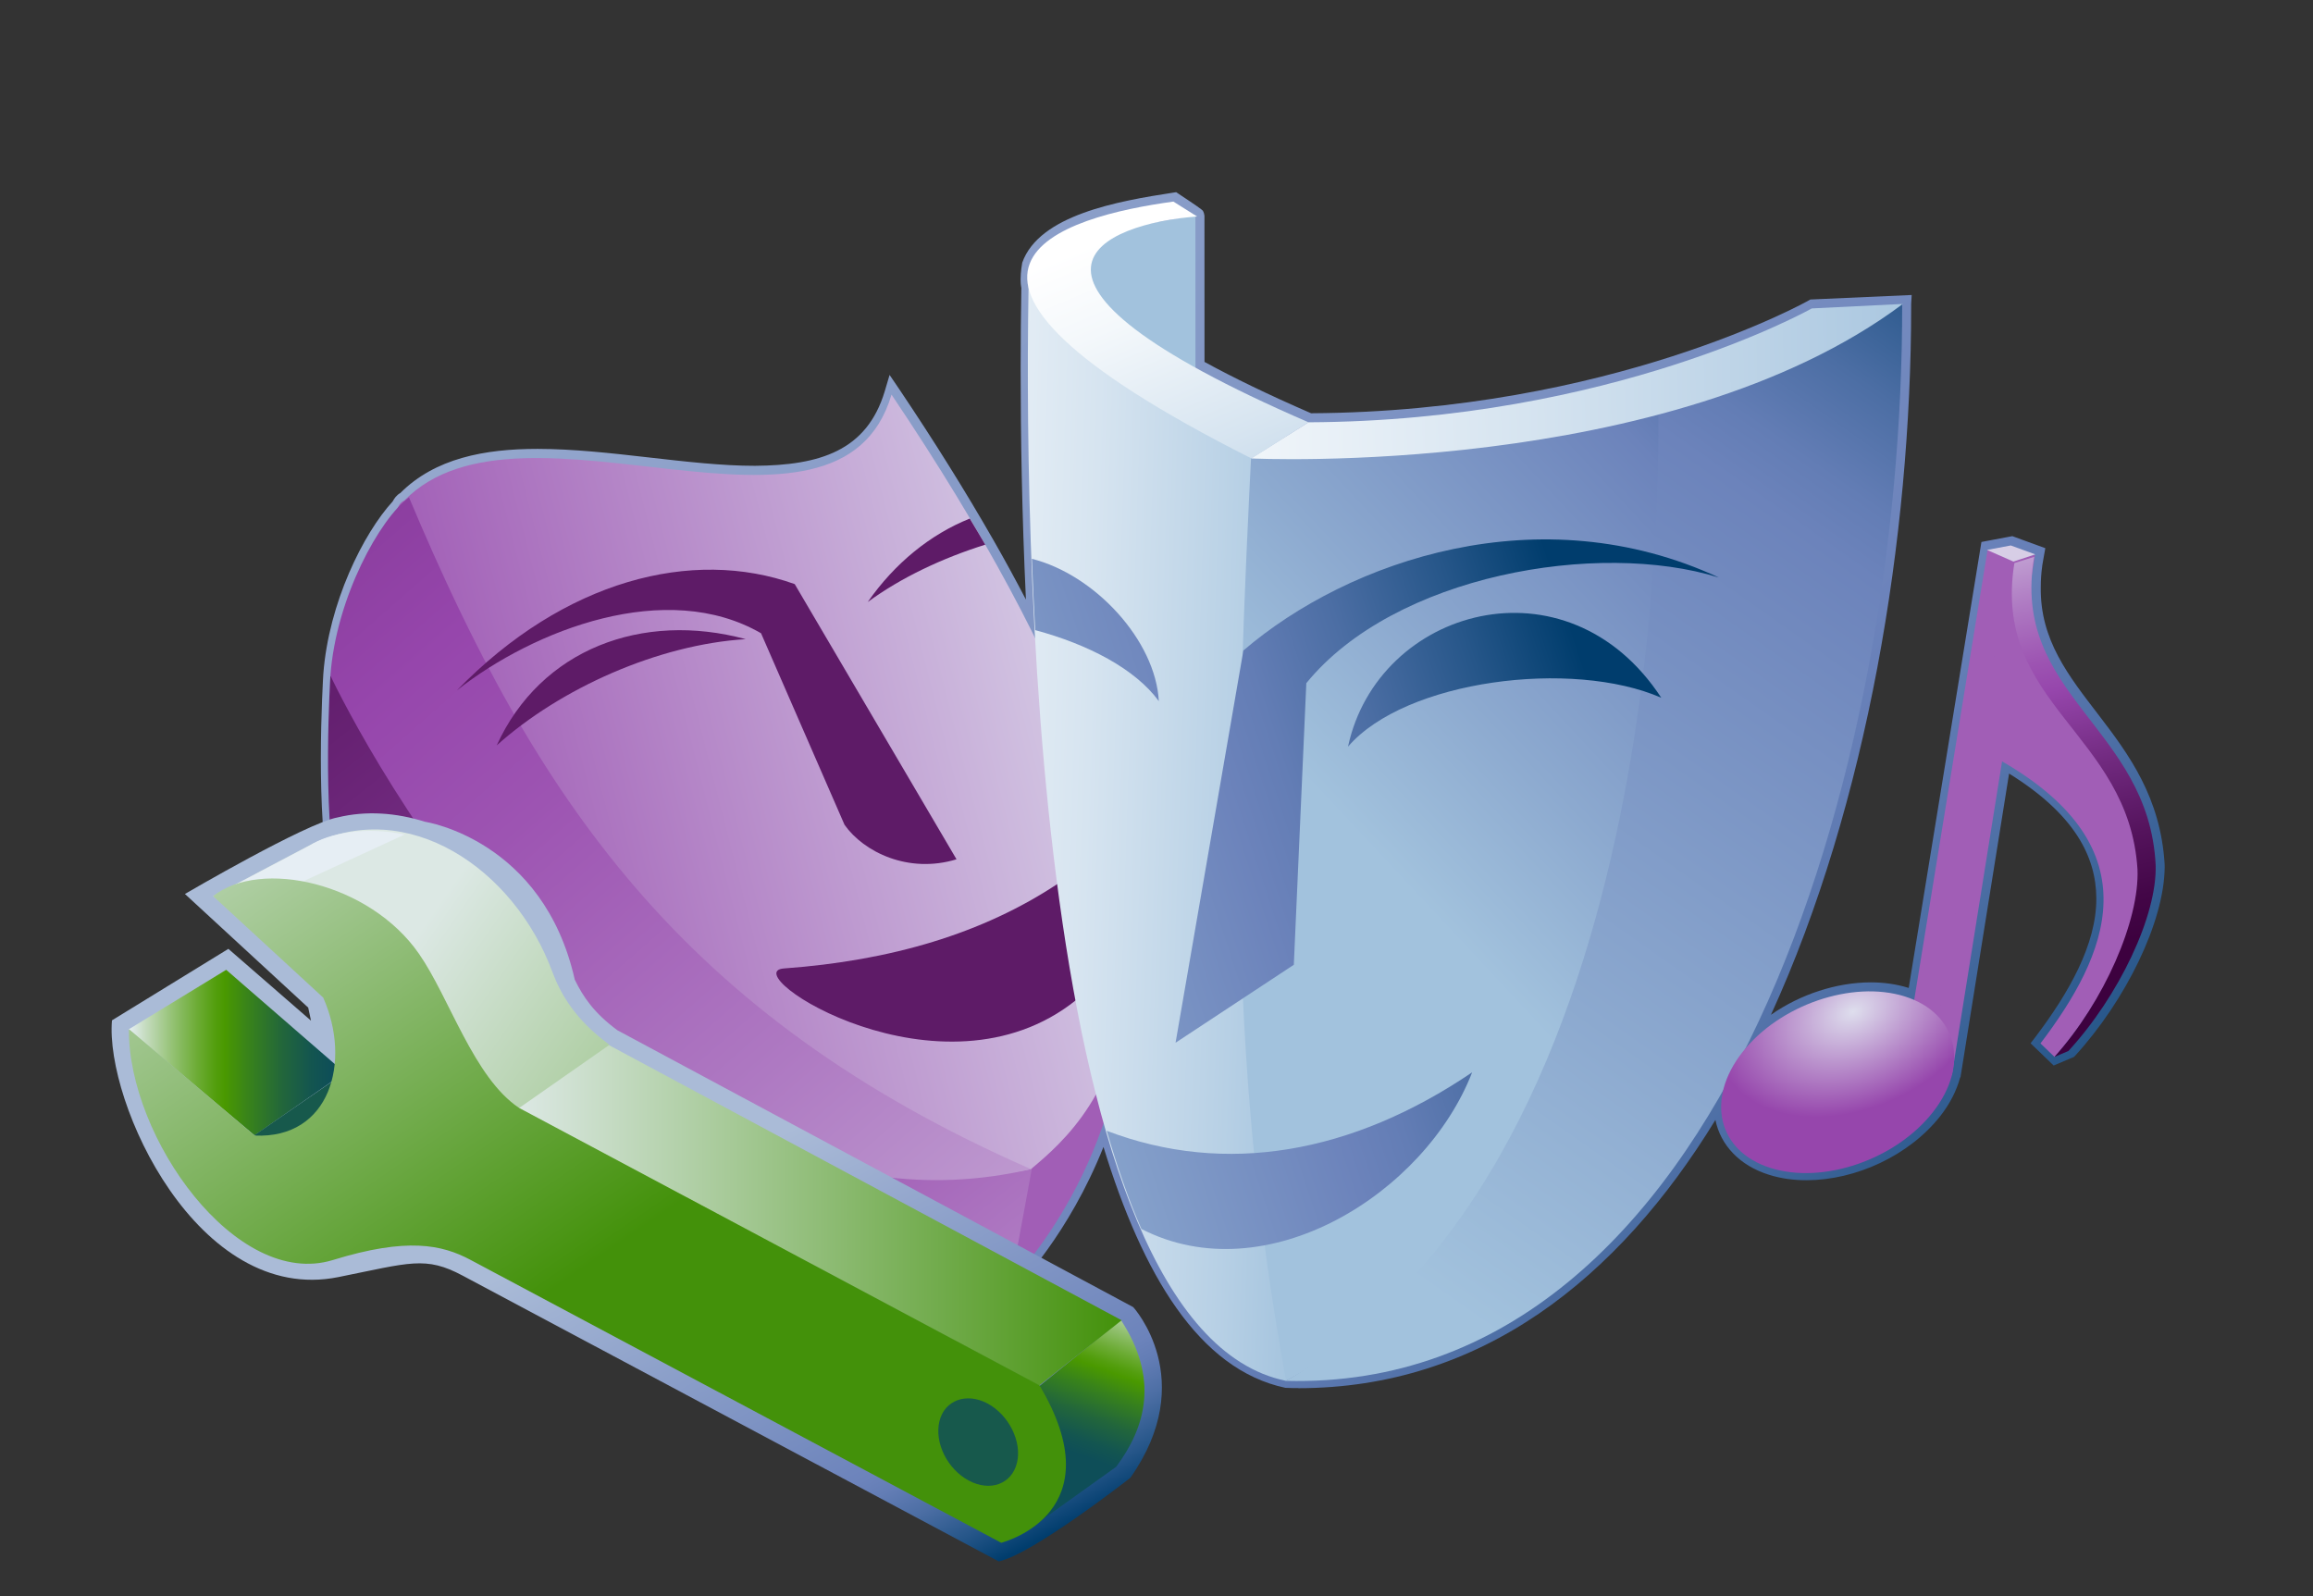 <?xml version="1.0" encoding="UTF-8"?>
<!DOCTYPE svg PUBLIC "-//W3C//DTD SVG 1.1 Tiny//EN" "http://www.w3.org/Graphics/SVG/1.1/DTD/svg11-tiny.dtd">
<svg baseProfile="tiny" height="69" version="1.1" viewBox="0 0 100 69" width="100" xmlns="http://www.w3.org/2000/svg" xmlns:xlink="http://www.w3.org/1999/xlink">
<rect x="0" y="0" width="100" height="69" fill="#333333" stroke="none"/>
<linearGradient gradientUnits="userSpaceOnUse" id="XMLID_23_" x1="13.979" x2="84.603" y1="-8.404" y2="63.47">
<stop offset="0" style="stop-color:#AABBD7"/>
<stop offset="0.263" style="stop-color:#92A5CC"/>
<stop offset="0.714" style="stop-color:#6C83BB"/>
<stop offset="0.757" style="stop-color:#637DB5"/>
<stop offset="0.827" style="stop-color:#4C6EA4"/>
<stop offset="0.913" style="stop-color:#265689"/>
<stop offset="0.989" style="stop-color:#003D6D"/>
<stop offset="1" style="stop-color:#003D6D"/>
</linearGradient>
<path d="M56.131,60.011c-0.165,0-0.329,0-0.558-0.011l0,0c-3.747-0.794-6.18-4.916-7.865-10.415l0,0  c-1.51,3.791-3.68,5.986-3.701,6.007l0,0l-0.083,0.084l-0.112,0.017c-1.494,0.232-2.927,0.345-4.303,0.345l0,0  c-12.789-0.006-20.474-9.621-25.2-17.855l0,0l-0.027-0.046l-0.013-0.052c-0.318-1.459-0.395-3.503-0.397-5.278l0,0  c0-2.004,0.106-3.657,0.106-3.665l0,0c0.233-3.083,1.736-6.086,3.001-7.466l0,0c0.068-0.128,0.162-0.268,0.329-0.362l0,0  c1.501-1.502,3.641-1.908,5.934-1.908l0,0c3.096,0.004,6.561,0.736,9.399,0.732l0,0c2.804-0.022,4.833-0.646,5.609-3.22l0,0  l0.21-0.709l0.417,0.614c1.55,2.306,2.882,4.45,4.033,6.458l0,0c0.006,0.011,0.015,0.027,0.031,0.053l0,0  c0.511,0.892,0.979,1.753,1.414,2.587l0,0c-0.174-3.674-0.228-7.106-0.228-9.963l0,0c0-1.301,0.012-2.481,0.03-3.513l0,0  c-0.027-0.129-0.031-0.25-0.032-0.367l0,0c0.002-0.344,0.06-0.668,0.07-0.722l0,0c0.734-2.067,4.148-2.662,6.527-3.028l0,0  l0.129-0.019l0.112,0.075c0.021,0.017,0.852,0.56,0.997,0.685l0,0c0,0.001,0,0.003,0.001,0.004l0,0  c0.006,0.005,0.013,0.01,0.02,0.017l0,0c0.01,0.004,0.023,0.014,0.04,0.053l0,0c0.021,0.039,0.041,0.096,0.052,0.184l0,0  l0.002,6.319c1.231,0.674,2.747,1.412,4.608,2.22l0,0c6.497-0.038,11.873-1.254,15.628-2.465l0,0  c3.77-1.216,5.882-2.408,5.887-2.413l0,0l0.072-0.04l4.379-0.195l-0.022,0.387c-0.002,0.027,0,0.071,0,0.131l0,0  c-0.002,9.925-1.879,21.456-6.062,30.601l0,0c1.271-0.89,2.837-1.398,4.313-1.402l0,0c0.56,0,1.104,0.075,1.621,0.235l0,0  c0.008,0.003,0.016,0.006,0.022,0.008l0,0l3.144-19.282l0.241-0.046l1.095-0.206l1.426,0.521l-0.052,0.289l-0.083,0.474l0.002,0.001  c-0.044,0.312-0.063,0.616-0.063,0.909l0,0c-0.082,4.59,4.999,6.228,5.354,11.98l0,0c0,0.037,0.002,0.083,0.002,0.135l0,0  c-0.014,2.354-1.682,5.759-3.866,8.148l0,0l-0.055,0.057l-0.066,0.029l-0.813,0.343l-0.997-0.961l0.189-0.246  c1.459-1.923,2.659-4.019,2.653-6.015l0,0c-0.008-1.818-0.946-3.644-3.772-5.4l0,0l-2.099,13.12l-0.017,0.021  c-0.152,0.559-0.435,1.127-0.864,1.675l0,0c-1.353,1.71-3.654,2.76-5.771,2.766l0,0c-0.563,0-1.113-0.073-1.63-0.237l0,0  c-1.275-0.396-2.1-1.293-2.315-2.371l0,0c-4.205,6.875-10.143,11.598-18.03,11.598l0,0C56.134,60.011,56.132,60.011,56.131,60.011  L56.131,60.011z M51.521,9.609c-0.003-0.002-0.006-0.004-0.009-0.006l0,0l-0.001,0C51.516,9.605,51.519,9.607,51.521,9.609  L51.521,9.609z" fill="url(#XMLID_23_)"/>
<polyline fill="none" fill-opacity="0.2" points="100,69 0,69 0,0 100,0 " stroke-opacity="0.2"/>
<g>
<g>
<g>
<linearGradient gradientTransform="matrix(1 0 0 -1 0 68)" gradientUnits="userSpaceOnUse" id="XMLID_24_" x1="56.178" x2="-3.106" y1="-9.716" y2="64.498">
<stop offset="0" style="stop-color:#E6EEF4"/>
<stop offset="0.129" style="stop-color:#CBB5DB"/>
<stop offset="0.277" style="stop-color:#AE79C2"/>
<stop offset="0.386" style="stop-color:#9D54B2"/>
<stop offset="0.444" style="stop-color:#9646AC"/>
<stop offset="0.601" style="stop-color:#70297E"/>
<stop offset="0.744" style="stop-color:#54135C"/>
<stop offset="0.861" style="stop-color:#430647"/>
<stop offset="0.938" style="stop-color:#3D013F"/>
<stop offset="1" style="stop-color:#3D013F"/>
</linearGradient>
<path d="M14.285,29.209l30.488,20.718l-1.057,5.462c-15.167,2.4-23.923-8.246-29.146-17.338     C13.915,35.066,14.285,29.209,14.285,29.209z" fill="url(#XMLID_24_)"/>
<path d="M43.717,55.389c0,0,5.261-5.255,5.021-13.553l-4.126,8.68L43.717,55.389z" fill="#A15EB6"/>
<linearGradient gradientUnits="userSpaceOnUse" id="XMLID_25_" x1="52.283" x2="15.051" y1="30.267" y2="39.757">
<stop offset="0" style="stop-color:#DEDEED"/>
<stop offset="1" style="stop-color:#9646AC"/>
</linearGradient>
<path d="M17.476,21.643c5.104-5.216,18.779,3.14,21.068-4.583C55.02,41.547,47.3,48.27,44.571,50.545     C26.687,54.105,14.725,22.743,17.476,21.643z" fill="url(#XMLID_25_)"/>
<linearGradient gradientTransform="matrix(1 0 0 -1 0 68)" gradientUnits="userSpaceOnUse" id="XMLID_26_" x1="58.903" x2="-32.658" y1="-6.935" y2="97.582">
<stop offset="0" style="stop-color:#E6EEF4"/>
<stop offset="0.129" style="stop-color:#CBB5DB"/>
<stop offset="0.277" style="stop-color:#AE79C2"/>
<stop offset="0.386" style="stop-color:#9D54B2"/>
<stop offset="0.444" style="stop-color:#9646AC"/>
<stop offset="0.601" style="stop-color:#70297E"/>
<stop offset="0.744" style="stop-color:#54135C"/>
<stop offset="0.861" style="stop-color:#430647"/>
<stop offset="0.938" style="stop-color:#3D013F"/>
<stop offset="1" style="stop-color:#3D013F"/>
</linearGradient>
<path d="M17.683,21.504c5.448,12.971,11.774,22.423,26.889,29.041     C26.25,54.791,14.285,29.209,14.285,29.209C14.535,25.804,16.448,22.399,17.683,21.504z" fill="url(#XMLID_26_)"/>
</g>
<g>
<path d="M41.354,37.15l-6.995-11.897c-4.422-1.588-9.966-0.175-14.603,4.591c3.36-2.646,9.07-4.823,13.147-2.466     l3.609,8.28C37.342,36.837,39.278,37.785,41.354,37.15z" fill="#5E1B67"/>
<path d="M32.24,27.632c-4.464-1.205-8.861,0.422-10.766,4.594C24.232,29.751,28.462,27.866,32.24,27.632z" fill="#5E1B67"/>
<path d="M37.514,26.029c1.449-1.063,3.228-1.9,5.082-2.481c-0.212-0.368-0.446-0.75-0.669-1.129     C40.225,23.102,38.688,24.345,37.514,26.029z" fill="#5E1B67"/>
<path d="M33.891,41.869c-2.148,0.156,6.813,6.034,12.634,1.365l-0.781-5.036     C42.498,40.354,38.529,41.533,33.891,41.869z" fill="#5E1B67"/>
</g>
</g>
<polygon fill="#A2C2DD" points="46.364,19.947 51.685,16.165 51.683,9.294 46.757,10.218  "/>
<linearGradient gradientTransform="matrix(1 0 0 -1 0 68)" gradientUnits="userSpaceOnUse" id="XMLID_27_" x1="58.614" x2="81.301" y1="31.709" y2="52.903">
<stop offset="0" style="stop-color:#A2C2DD"/>
<stop offset="0.006" style="stop-color:#A2C2DD"/>
<stop offset="0.254" style="stop-color:#8CA9CF"/>
<stop offset="0.663" style="stop-color:#6C83BB"/>
<stop offset="0.71" style="stop-color:#637DB5"/>
<stop offset="0.785" style="stop-color:#4C6EA4"/>
<stop offset="0.879" style="stop-color:#265689"/>
<stop offset="0.961" style="stop-color:#003D6D"/>
<stop offset="1" style="stop-color:#003D6D"/>
</linearGradient>
<path d="M55.602,59.699c16.564-8.938,16.209-38.154,16.236-42.035l-17.704,1.278   C51.216,42.045,54.396,58.657,55.602,59.699z" fill="url(#XMLID_27_)"/>
<linearGradient gradientTransform="matrix(1 0 0 -1 0 68)" gradientUnits="userSpaceOnUse" id="XMLID_28_" x1="29.535" x2="57.017" y1="33.071" y2="32.175">
<stop offset="0" style="stop-color:#FFFFFF"/>
<stop offset="0.192" style="stop-color:#FAFCFD"/>
<stop offset="0.407" style="stop-color:#EDF3F8"/>
<stop offset="0.634" style="stop-color:#D6E4F0"/>
<stop offset="0.867" style="stop-color:#B7D0E5"/>
<stop offset="1" style="stop-color:#A2C2DD"/>
</linearGradient>
<path d="M55.602,59.699c-2.612-14.262-2.205-26.286-1.454-41.113l-9.661-7.089l0,0   C44.238,22.679,44.536,57.437,55.602,59.699z" fill="url(#XMLID_28_)"/>
<linearGradient gradientTransform="matrix(1 0 0 -1 0 68)" gradientUnits="userSpaceOnUse" id="XMLID_29_" x1="57.983" x2="89.627" y1="14.526" y2="59.504">
<stop offset="0" style="stop-color:#A2C2DD"/>
<stop offset="0.006" style="stop-color:#A2C2DD"/>
<stop offset="0.254" style="stop-color:#8CA9CF"/>
<stop offset="0.663" style="stop-color:#6C83BB"/>
<stop offset="0.71" style="stop-color:#637DB5"/>
<stop offset="0.785" style="stop-color:#4C6EA4"/>
<stop offset="0.879" style="stop-color:#265689"/>
<stop offset="0.961" style="stop-color:#003D6D"/>
<stop offset="1" style="stop-color:#003D6D"/>
</linearGradient>
<path d="M82.238,13.14l-10.562,3.417c0.053,2.36,0.92,33.335-16.075,43.143   C74.56,60.17,82.282,33.242,82.238,13.14" fill="url(#XMLID_29_)"/>
<linearGradient gradientTransform="matrix(1 0 0 -1 0 68)" gradientUnits="userSpaceOnUse" id="XMLID_30_" x1="48.278" x2="55.841" y1="57.914" y2="40.004">
<stop offset="0" style="stop-color:#FFFFFF"/>
<stop offset="0.189" style="stop-color:#F4F8FB"/>
<stop offset="0.523" style="stop-color:#D6E4F0"/>
<stop offset="0.96" style="stop-color:#A7C5DF"/>
<stop offset="1" style="stop-color:#A2C2DD"/>
</linearGradient>
<path d="M56.572,18.257c-14.635-6.335-8.842-8.595-4.816-8.897l-1.026-0.645   c-4.636,0.636-13.056,2.821,3.375,11.105L56.572,18.257z" fill="url(#XMLID_30_)"/>
<linearGradient gradientTransform="matrix(1 0 0 -1 0 68)" gradientUnits="userSpaceOnUse" id="XMLID_31_" x1="44.552" x2="85.367" y1="51.143" y2="51.74">
<stop offset="0" style="stop-color:#FFFFFF"/>
<stop offset="0.189" style="stop-color:#F4F8FB"/>
<stop offset="0.523" style="stop-color:#D6E4F0"/>
<stop offset="0.96" style="stop-color:#A7C5DF"/>
<stop offset="1" style="stop-color:#A2C2DD"/>
</linearGradient>
<path d="M82.267,13.14l-3.937,0.194c0,0-8.615,4.865-21.758,4.923l-2.474,1.563   C54.099,19.82,72.172,20.7,82.267,13.14" fill="url(#XMLID_31_)"/>
<g>
<linearGradient gradientTransform="matrix(1 0 0 -1 0 68)" gradientUnits="userSpaceOnUse" id="XMLID_32_" x1="16.003" x2="69.581" y1="20.273" y2="37.84">
<stop offset="0" style="stop-color:#FFFFFF"/>
<stop offset="0.114" style="stop-color:#E0EAF3"/>
<stop offset="0.35" style="stop-color:#A2C2DD"/>
<stop offset="0.482" style="stop-color:#8CA9CF"/>
<stop offset="0.7" style="stop-color:#6C83BB"/>
<stop offset="0.746" style="stop-color:#637DB5"/>
<stop offset="0.819" style="stop-color:#4C6EA4"/>
<stop offset="0.91" style="stop-color:#265689"/>
<stop offset="0.989" style="stop-color:#003D6D"/>
<stop offset="1" style="stop-color:#003D6D"/>
</linearGradient>
<path d="M53.756,28.123c4.568-3.917,12.837-6.741,20.557-3.155c-5.224-1.629-14.028-0.112-17.836,4.568    l-0.54,12.174l-5.113,3.371L53.756,28.123z" fill="url(#XMLID_32_)"/>
<linearGradient gradientTransform="matrix(1 0 0 -1 0 68)" gradientUnits="userSpaceOnUse" id="XMLID_33_" x1="12.978" x2="66.549" y1="29.492" y2="47.056">
<stop offset="0" style="stop-color:#FFFFFF"/>
<stop offset="0.114" style="stop-color:#E0EAF3"/>
<stop offset="0.35" style="stop-color:#A2C2DD"/>
<stop offset="0.482" style="stop-color:#8CA9CF"/>
<stop offset="0.7" style="stop-color:#6C83BB"/>
<stop offset="0.746" style="stop-color:#637DB5"/>
<stop offset="0.819" style="stop-color:#4C6EA4"/>
<stop offset="0.91" style="stop-color:#265689"/>
<stop offset="0.989" style="stop-color:#003D6D"/>
<stop offset="1" style="stop-color:#003D6D"/>
</linearGradient>
<path d="M50.101,30.313c-0.143-2.632-2.77-5.468-5.488-6.154c0.042,1.006,0.083,2.033,0.142,3.083    C47.042,27.857,49.082,28.917,50.101,30.313z" fill="url(#XMLID_33_)"/>
<linearGradient gradientTransform="matrix(1 0 0 -1 0 68)" gradientUnits="userSpaceOnUse" id="XMLID_34_" x1="20.506" x2="74.093" y1="6.507" y2="24.076">
<stop offset="0" style="stop-color:#FFFFFF"/>
<stop offset="0.114" style="stop-color:#E0EAF3"/>
<stop offset="0.35" style="stop-color:#A2C2DD"/>
<stop offset="0.482" style="stop-color:#8CA9CF"/>
<stop offset="0.7" style="stop-color:#6C83BB"/>
<stop offset="0.746" style="stop-color:#637DB5"/>
<stop offset="0.819" style="stop-color:#4C6EA4"/>
<stop offset="0.91" style="stop-color:#265689"/>
<stop offset="0.989" style="stop-color:#003D6D"/>
<stop offset="1" style="stop-color:#003D6D"/>
</linearGradient>
<path d="M63.646,46.361c-5.176,3.508-10.658,4.49-15.798,2.526c0.444,1.532,0.938,2.96,1.5,4.245    C54.738,55.899,61.608,51.611,63.646,46.361z" fill="url(#XMLID_34_)"/>
<linearGradient gradientTransform="matrix(1 0 0 -1 0 68)" gradientUnits="userSpaceOnUse" id="XMLID_35_" x1="15.293" x2="68.89" y1="22.368" y2="39.941">
<stop offset="0" style="stop-color:#FFFFFF"/>
<stop offset="0.114" style="stop-color:#E0EAF3"/>
<stop offset="0.35" style="stop-color:#A2C2DD"/>
<stop offset="0.482" style="stop-color:#8CA9CF"/>
<stop offset="0.7" style="stop-color:#6C83BB"/>
<stop offset="0.746" style="stop-color:#637DB5"/>
<stop offset="0.819" style="stop-color:#4C6EA4"/>
<stop offset="0.91" style="stop-color:#265689"/>
<stop offset="0.989" style="stop-color:#003D6D"/>
<stop offset="1" style="stop-color:#003D6D"/>
</linearGradient>
<path d="M71.823,30.166c-3.848-1.68-11.063-0.77-13.543,2.114C59.567,26.279,67.76,23.958,71.823,30.166z" fill="url(#XMLID_35_)"/>
</g>
</g>
<g>
<linearGradient gradientTransform="matrix(1 0 0 -1 0 68)" gradientUnits="userSpaceOnUse" id="XMLID_36_" x1="27.309" x2="36.794" y1="15.698" y2="-2.984">
<stop offset="0" style="stop-color:#AABBD7"/>
<stop offset="0.263" style="stop-color:#92A5CC"/>
<stop offset="0.714" style="stop-color:#6C83BB"/>
<stop offset="0.757" style="stop-color:#637DB5"/>
<stop offset="0.827" style="stop-color:#4C6EA4"/>
<stop offset="0.913" style="stop-color:#265689"/>
<stop offset="0.989" style="stop-color:#003D6D"/>
<stop offset="1" style="stop-color:#003D6D"/>
</linearGradient>
<path d="M24.85,42.355c0.369,0.758,0.836,1.441,1.842,2.186l22.303,11.971c0,0,2.869,3.13-0.127,7.38   c0,0-4.232,3.312-5.689,3.612c0,0-23.172-12.354-23.176-12.354c-1.607-0.858-2.277-0.56-5.377,0.063   c-6.072,1.222-10.088-7.542-9.785-11.1l5.033-3.091l3.572,3.104l-0.121-0.564l-5.33-4.913c0,0,5.24-3.065,6.602-3.309   c1.23-0.299,2.521-0.207,3.787,0.19C18.383,35.529,23.486,36.299,24.85,42.355z" fill="url(#XMLID_36_)"/>
<g>
<g>
<g>
<g>
<g>
<linearGradient gradientUnits="userSpaceOnUse" id="XMLID_37_" x1="5.562" x2="14.9" y1="45.506" y2="45.506">
<stop offset="0" style="stop-color:#E6EEF4"/>
<stop offset="0.077" style="stop-color:#C6DCC1"/>
<stop offset="0.211" style="stop-color:#91C06F"/>
<stop offset="0.321" style="stop-color:#6BAB33"/>
<stop offset="0.401" style="stop-color:#539E0E"/>
<stop offset="0.444" style="stop-color:#4A9900"/>
<stop offset="0.547" style="stop-color:#398419"/>
<stop offset="0.713" style="stop-color:#22663B"/>
<stop offset="0.849" style="stop-color:#135550"/>
<stop offset="0.938" style="stop-color:#0E4E58"/>
<stop offset="1" style="stop-color:#0E4E58"/>
</linearGradient>
<polygon fill="url(#XMLID_37_)" points="5.563,44.503 11.004,49.084 14.9,46.372 9.779,41.928       "/>
<polygon fill="#17594C" points="10.988,49.087 15.684,50.857 14.309,46.793       "/>
<linearGradient gradientTransform="matrix(1 0 0 -1 0 68)" gradientUnits="userSpaceOnUse" id="XMLID_38_" x1="17.814" x2="44.966" y1="27.312" y2="8.434">
<stop offset="0" style="stop-color:#DCE8E4"/>
<stop offset="1" style="stop-color:#43910A"/>
</linearGradient>
<path d="M9.219,38.739l32.584,23.782l-15.51-17.395c-1.406-1.035-2.053-2.144-2.408-3.097        c-1.648-4.481-6.293-7.623-10.512-5.479L9.219,38.739z" fill="url(#XMLID_38_)"/>
<linearGradient gradientTransform="matrix(1 0 0 -1 0 68)" gradientUnits="userSpaceOnUse" id="XMLID_39_" x1="18.288" x2="47.051" y1="27.144" y2="7.146">
<stop offset="0" style="stop-color:#E6EEF4"/>
<stop offset="0.506" style="stop-color:#337CE5"/>
<stop offset="1" style="stop-color:#0D4D8C"/>
</linearGradient>
<path d="M17.49,36.081c-1.564-0.355-3.273-0.091-4.127,0.491l-4.15,2.19l3.895-0.66L17.49,36.081z" fill="url(#XMLID_39_)"/>
<linearGradient gradientTransform="matrix(1 0 0 -1 0 68)" gradientUnits="userSpaceOnUse" id="XMLID_40_" x1="48.868" x2="46.174" y1="12.016" y2="4.776">
<stop offset="0" style="stop-color:#E6EEF4"/>
<stop offset="0.077" style="stop-color:#C6DCC1"/>
<stop offset="0.211" style="stop-color:#91C06F"/>
<stop offset="0.321" style="stop-color:#6BAB33"/>
<stop offset="0.401" style="stop-color:#539E0E"/>
<stop offset="0.444" style="stop-color:#4A9900"/>
<stop offset="0.547" style="stop-color:#398419"/>
<stop offset="0.713" style="stop-color:#22663B"/>
<stop offset="0.849" style="stop-color:#135550"/>
<stop offset="0.938" style="stop-color:#0E4E58"/>
<stop offset="1" style="stop-color:#0E4E58"/>
</linearGradient>
<path d="M44.941,59.922l-0.127,5.955l3.445-2.464c1.299-1.75,1.844-3.829,0.205-6.341L44.941,59.922z" fill="url(#XMLID_40_)"/>
<linearGradient gradientUnits="userSpaceOnUse" id="XMLID_41_" x1="22.43" x2="48.492" y1="52.545" y2="52.545">
<stop offset="0" style="stop-color:#DCE8E4"/>
<stop offset="1" style="stop-color:#43910A"/>
</linearGradient>
<polygon fill="url(#XMLID_41_)" points="22.43,47.912 26.33,45.185 48.492,57.079 44.922,59.904       "/>
<linearGradient gradientTransform="matrix(1 0 0 -1 0 68)" gradientUnits="userSpaceOnUse" id="XMLID_42_" x1="7.733" x2="25.748" y1="39.768" y2="13.502">
<stop offset="0" style="stop-color:#DCE8E4"/>
<stop offset="1" style="stop-color:#43910A"/>
</linearGradient>
<path d="M44.941,59.893c3.24,5.438-1.408,6.737-1.654,6.806C42.205,66.12,21.576,55.123,20.34,54.467        c-1.227-0.654-2.736-0.983-5.949,0.008c-4.176,1.283-8.861-5.304-8.818-9.984l5.434,4.603c3.26,0.151,4.197-3.188,2.967-5.964        l-4.76-4.387c2.049-1.629,6.764-0.584,8.898,2.489c1.316,1.888,2.371,5.366,4.334,6.669L44.941,59.893z" fill="url(#XMLID_42_)"/>
<path d="M41.885,64.01c0.926,0.494,1.859,0.151,2.084-0.772c0.219-0.914-0.352-2.065-1.275-2.562        c-0.92-0.486-1.859-0.142-2.08,0.773C40.393,62.378,40.961,63.518,41.885,64.01" fill="#17594C"/>
</g>
</g>
</g>
</g>
</g>
</g>
<g>
<g>
<polygon fill="#A15EB6" points="85.932,23.768 82.701,43.581 84.063,45.232 84.667,41.658 87.454,24.341   "/>
<path d="M92.486,37.599c-0.284-4.553-3.852-6.393-5.12-9.753l0.614-3.857l-0.965,0.184l-0.018,0.125    c0.01-0.038,0.004-0.07,0.01-0.109l-0.148-0.024l-1.26,8.332c0.02,0.005,0.051,0.013,0.071,0.022l-2.492,15.418l1.212-1.476    l2.167-13.544c6.589,3.799,4.552,8.384,1.661,12.193l0.609,0.586C90.968,43.298,92.581,39.789,92.486,37.599z" fill="#A15EB6"/>
<linearGradient gradientTransform="matrix(0.99 0.141 0.141 -0.99 114.29 -49.765)" gradientUnits="userSpaceOnUse" id="XMLID_43_" x1="-18.081" x2="-9.844" y1="-73.105" y2="-94.389">
<stop offset="0" style="stop-color:#E6EEF4"/>
<stop offset="0.129" style="stop-color:#CBB5DB"/>
<stop offset="0.277" style="stop-color:#AE79C2"/>
<stop offset="0.386" style="stop-color:#9D54B2"/>
<stop offset="0.444" style="stop-color:#9646AC"/>
<stop offset="0.601" style="stop-color:#70297E"/>
<stop offset="0.744" style="stop-color:#54135C"/>
<stop offset="0.861" style="stop-color:#430647"/>
<stop offset="0.938" style="stop-color:#3D013F"/>
<stop offset="1" style="stop-color:#3D013F"/>
</linearGradient>
<path d="M89.425,45.438c2.181-2.368,3.843-5.857,3.772-8.046c-0.299-5.963-6.29-7.335-5.25-13.319    l-0.857,0.271c-0.986,6.104,4.952,7.351,5.322,13.239c0.092,2.188-1.436,5.716-3.59,8.109L89.425,45.438z" fill="url(#XMLID_43_)"/>
<radialGradient cx="3340.253" cy="3259.364" gradientTransform="matrix(0.65 0.204 -0.458 0.585 -598.261 -2544.408)" gradientUnits="userSpaceOnUse" id="XMLID_44_" r="7.359">
<stop offset="0" style="stop-color:#DEDEED"/>
<stop offset="1" style="stop-color:#9646AC"/>
</radialGradient>
<path d="M83.566,48.083c-1.604,2.049-4.744,3.13-7.02,2.411c-2.27-0.717-2.816-2.958-1.217-5.001    c1.603-2.049,4.746-3.126,7.024-2.414C84.627,43.8,85.172,46.033,83.566,48.083z" fill="url(#XMLID_44_)"/>
</g>
<polygon fill="#D7CEE6" points="85.906,23.775 87.048,24.279 87.992,23.967 86.934,23.582  "/>
</g>
</svg>
